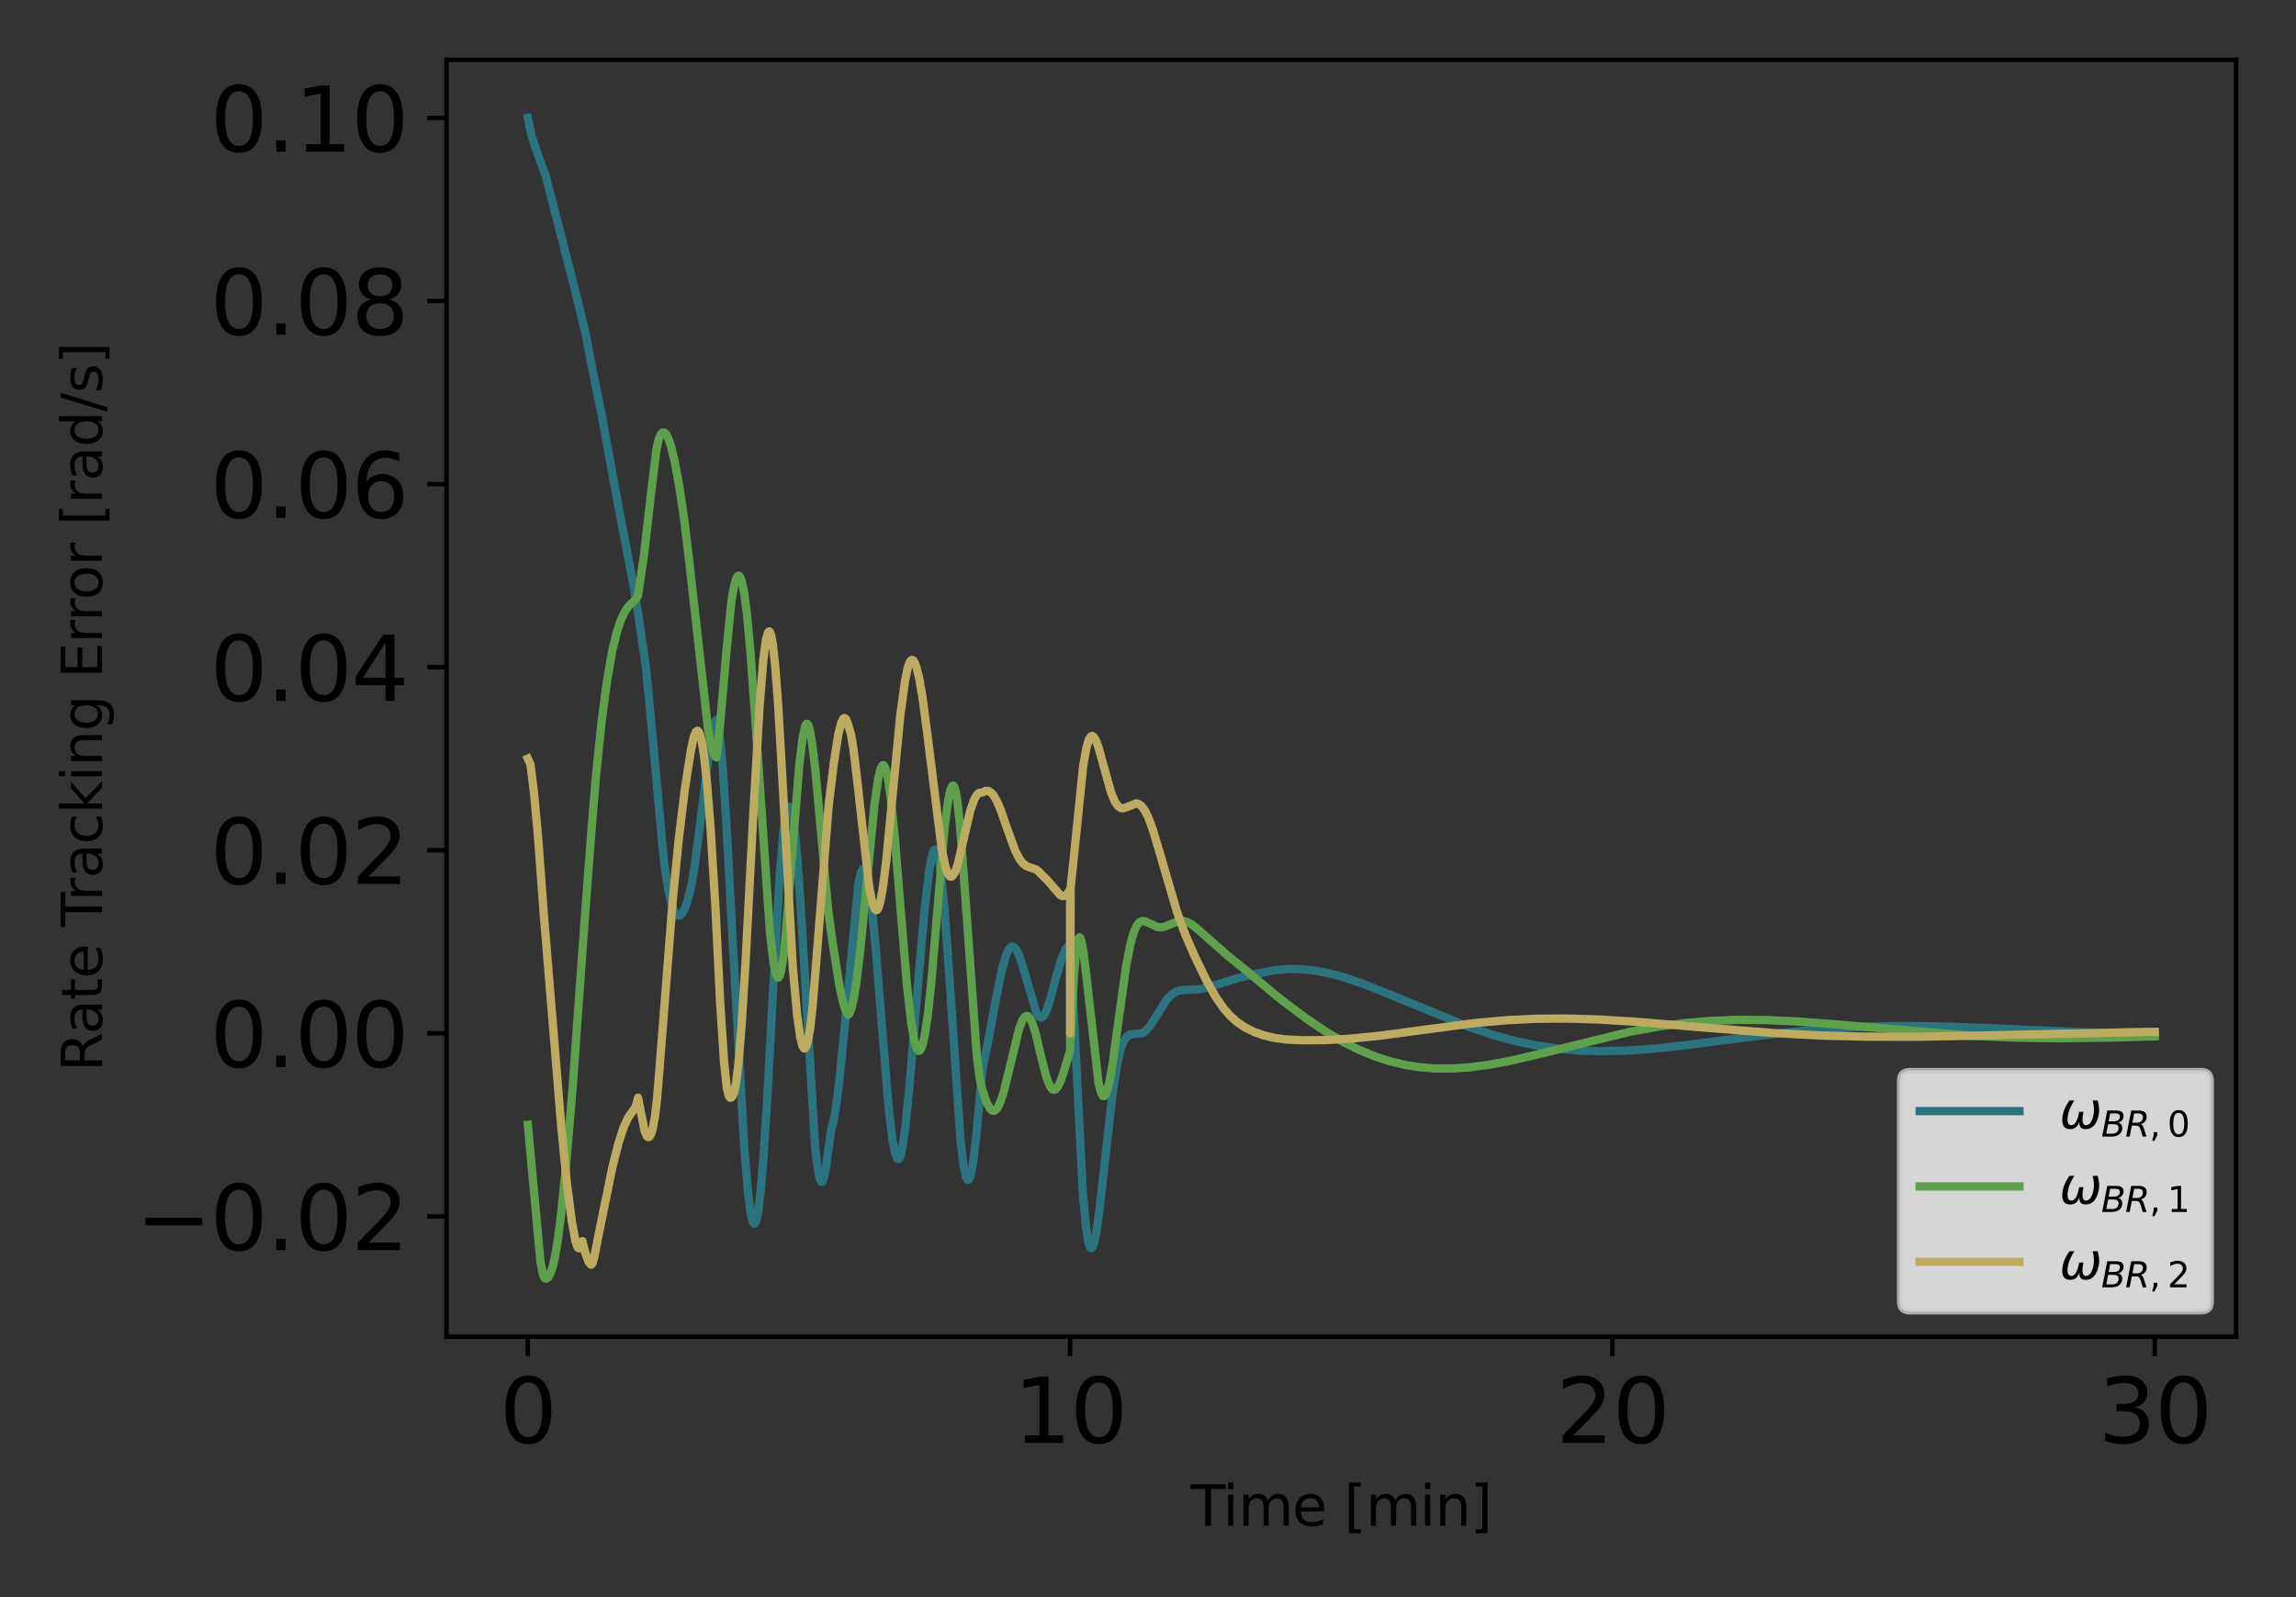 <?xml version="1.0" encoding="utf-8" standalone="no"?>
<!DOCTYPE svg PUBLIC "-//W3C//DTD SVG 1.1//EN"
  "http://www.w3.org/Graphics/SVG/1.1/DTD/svg11.dtd">
<svg xmlns:xlink="http://www.w3.org/1999/xlink" width="414pt" height="288pt" viewBox="0 0 414 288" xmlns="http://www.w3.org/2000/svg" version="1.1">
 <rect x="0" y="0" width="414" height="288" fill="#333333" stroke="none"/>
 <defs>
  <style type="text/css">*{stroke-linejoin: round; stroke-linecap: butt}</style>
 </defs>
 <g id="figure_1">
  <g id="patch_1">
   <path d="M 0 288 
L 414 288 
L 414 0 
L 0 0 
L 0 288 
z
" style="fill: none"/>
  </g>
  <g id="axes_1">
   <g id="patch_2">
    <path d="M 80.511 241.037 
L 403.2 241.037 
L 403.2 10.8 
L 80.511 10.8 
L 80.511 241.037 
z
" style="fill: none"/>
   </g>
   <g id="matplotlib.axis_1">
    <g id="xtick_1">
     <g id="line2d_1">
      <defs>
       <path id="m749aa9dcbf" d="M 0 0 
L 0 3.5 
" style="stroke: #000000; stroke-width: 0.8"/>
      </defs>
      <g>
       <use xlink:href="#m749aa9dcbf" x="95.162" y="241.037" style="stroke: #000000; stroke-width: 0.8"/>
      </g>
     </g>
     <g id="text_1">
      <!-- 0 -->
      <g transform="translate(90.072 260.194) scale(0.16 -0.16)">
       <defs>
        <path id="DejaVuSans-30" d="M 2034 4250 
Q 1547 4250 1301 3770 
Q 1056 3291 1056 2328 
Q 1056 1369 1301 889 
Q 1547 409 2034 409 
Q 2525 409 2770 889 
Q 3016 1369 3016 2328 
Q 3016 3291 2770 3770 
Q 2525 4250 2034 4250 
z
M 2034 4750 
Q 2819 4750 3233 4129 
Q 3647 3509 3647 2328 
Q 3647 1150 3233 529 
Q 2819 -91 2034 -91 
Q 1250 -91 836 529 
Q 422 1150 422 2328 
Q 422 3509 836 4129 
Q 1250 4750 2034 4750 
z
" transform="scale(0.016)"/>
       </defs>
       <use xlink:href="#DejaVuSans-30"/>
      </g>
     </g>
    </g>
    <g id="xtick_2">
     <g id="line2d_2">
      <g>
       <use xlink:href="#m749aa9dcbf" x="192.952" y="241.037" style="stroke: #000000; stroke-width: 0.8"/>
      </g>
     </g>
     <g id="text_2">
      <!-- 10 -->
      <g transform="translate(182.772 260.194) scale(0.16 -0.16)">
       <defs>
        <path id="DejaVuSans-31" d="M 794 531 
L 1825 531 
L 1825 4091 
L 703 3866 
L 703 4441 
L 1819 4666 
L 2450 4666 
L 2450 531 
L 3481 531 
L 3481 0 
L 794 0 
L 794 531 
z
" transform="scale(0.016)"/>
       </defs>
       <use xlink:href="#DejaVuSans-31"/>
       <use xlink:href="#DejaVuSans-30" x="63.623"/>
      </g>
     </g>
    </g>
    <g id="xtick_3">
     <g id="line2d_3">
      <g>
       <use xlink:href="#m749aa9dcbf" x="290.742" y="241.037" style="stroke: #000000; stroke-width: 0.8"/>
      </g>
     </g>
     <g id="text_3">
      <!-- 20 -->
      <g transform="translate(280.562 260.194) scale(0.16 -0.16)">
       <defs>
        <path id="DejaVuSans-32" d="M 1228 531 
L 3431 531 
L 3431 0 
L 469 0 
L 469 531 
Q 828 903 1448 1529 
Q 2069 2156 2228 2338 
Q 2531 2678 2651 2914 
Q 2772 3150 2772 3378 
Q 2772 3750 2511 3984 
Q 2250 4219 1831 4219 
Q 1534 4219 1204 4116 
Q 875 4013 500 3803 
L 500 4441 
Q 881 4594 1212 4672 
Q 1544 4750 1819 4750 
Q 2544 4750 2975 4387 
Q 3406 4025 3406 3419 
Q 3406 3131 3298 2873 
Q 3191 2616 2906 2266 
Q 2828 2175 2409 1742 
Q 1991 1309 1228 531 
z
" transform="scale(0.016)"/>
       </defs>
       <use xlink:href="#DejaVuSans-32"/>
       <use xlink:href="#DejaVuSans-30" x="63.623"/>
      </g>
     </g>
    </g>
    <g id="xtick_4">
     <g id="line2d_4">
      <g>
       <use xlink:href="#m749aa9dcbf" x="388.532" y="241.037" style="stroke: #000000; stroke-width: 0.8"/>
      </g>
     </g>
     <g id="text_4">
      <!-- 30 -->
      <g transform="translate(378.352 260.194) scale(0.16 -0.16)">
       <defs>
        <path id="DejaVuSans-33" d="M 2597 2516 
Q 3050 2419 3304 2112 
Q 3559 1806 3559 1356 
Q 3559 666 3084 287 
Q 2609 -91 1734 -91 
Q 1441 -91 1130 -33 
Q 819 25 488 141 
L 488 750 
Q 750 597 1062 519 
Q 1375 441 1716 441 
Q 2309 441 2620 675 
Q 2931 909 2931 1356 
Q 2931 1769 2642 2001 
Q 2353 2234 1838 2234 
L 1294 2234 
L 1294 2753 
L 1863 2753 
Q 2328 2753 2575 2939 
Q 2822 3125 2822 3475 
Q 2822 3834 2567 4026 
Q 2313 4219 1838 4219 
Q 1578 4219 1281 4162 
Q 984 4106 628 3988 
L 628 4550 
Q 988 4650 1302 4700 
Q 1616 4750 1894 4750 
Q 2613 4750 3031 4423 
Q 3450 4097 3450 3541 
Q 3450 3153 3228 2886 
Q 3006 2619 2597 2516 
z
" transform="scale(0.016)"/>
       </defs>
       <use xlink:href="#DejaVuSans-33"/>
       <use xlink:href="#DejaVuSans-30" x="63.623"/>
      </g>
     </g>
    </g>
    <g id="text_5">
     <!-- Time [min] -->
     <g transform="translate(214.703 275.12) scale(0.1 -0.1)">
      <defs>
       <path id="DejaVuSans-54" d="M -19 4666 
L 3928 4666 
L 3928 4134 
L 2272 4134 
L 2272 0 
L 1638 0 
L 1638 4134 
L -19 4134 
L -19 4666 
z
" transform="scale(0.016)"/>
       <path id="DejaVuSans-69" d="M 603 3500 
L 1178 3500 
L 1178 0 
L 603 0 
L 603 3500 
z
M 603 4863 
L 1178 4863 
L 1178 4134 
L 603 4134 
L 603 4863 
z
" transform="scale(0.016)"/>
       <path id="DejaVuSans-6d" d="M 3328 2828 
Q 3544 3216 3844 3400 
Q 4144 3584 4550 3584 
Q 5097 3584 5394 3201 
Q 5691 2819 5691 2113 
L 5691 0 
L 5113 0 
L 5113 2094 
Q 5113 2597 4934 2840 
Q 4756 3084 4391 3084 
Q 3944 3084 3684 2787 
Q 3425 2491 3425 1978 
L 3425 0 
L 2847 0 
L 2847 2094 
Q 2847 2600 2669 2842 
Q 2491 3084 2119 3084 
Q 1678 3084 1418 2786 
Q 1159 2488 1159 1978 
L 1159 0 
L 581 0 
L 581 3500 
L 1159 3500 
L 1159 2956 
Q 1356 3278 1631 3431 
Q 1906 3584 2284 3584 
Q 2666 3584 2933 3390 
Q 3200 3197 3328 2828 
z
" transform="scale(0.016)"/>
       <path id="DejaVuSans-65" d="M 3597 1894 
L 3597 1613 
L 953 1613 
Q 991 1019 1311 708 
Q 1631 397 2203 397 
Q 2534 397 2845 478 
Q 3156 559 3463 722 
L 3463 178 
Q 3153 47 2828 -22 
Q 2503 -91 2169 -91 
Q 1331 -91 842 396 
Q 353 884 353 1716 
Q 353 2575 817 3079 
Q 1281 3584 2069 3584 
Q 2775 3584 3186 3129 
Q 3597 2675 3597 1894 
z
M 3022 2063 
Q 3016 2534 2758 2815 
Q 2500 3097 2075 3097 
Q 1594 3097 1305 2825 
Q 1016 2553 972 2059 
L 3022 2063 
z
" transform="scale(0.016)"/>
       <path id="DejaVuSans-20" transform="scale(0.016)"/>
       <path id="DejaVuSans-5b" d="M 550 4863 
L 1875 4863 
L 1875 4416 
L 1125 4416 
L 1125 -397 
L 1875 -397 
L 1875 -844 
L 550 -844 
L 550 4863 
z
" transform="scale(0.016)"/>
       <path id="DejaVuSans-6e" d="M 3513 2113 
L 3513 0 
L 2938 0 
L 2938 2094 
Q 2938 2591 2744 2837 
Q 2550 3084 2163 3084 
Q 1697 3084 1428 2787 
Q 1159 2491 1159 1978 
L 1159 0 
L 581 0 
L 581 3500 
L 1159 3500 
L 1159 2956 
Q 1366 3272 1645 3428 
Q 1925 3584 2291 3584 
Q 2894 3584 3203 3211 
Q 3513 2838 3513 2113 
z
" transform="scale(0.016)"/>
       <path id="DejaVuSans-5d" d="M 1947 4863 
L 1947 -844 
L 622 -844 
L 622 -397 
L 1369 -397 
L 1369 4416 
L 622 4416 
L 622 4863 
L 1947 4863 
z
" transform="scale(0.016)"/>
      </defs>
      <use xlink:href="#DejaVuSans-54"/>
      <use xlink:href="#DejaVuSans-69" x="57.959"/>
      <use xlink:href="#DejaVuSans-6d" x="85.742"/>
      <use xlink:href="#DejaVuSans-65" x="183.154"/>
      <use xlink:href="#DejaVuSans-20" x="244.678"/>
      <use xlink:href="#DejaVuSans-5b" x="276.465"/>
      <use xlink:href="#DejaVuSans-6d" x="315.479"/>
      <use xlink:href="#DejaVuSans-69" x="412.891"/>
      <use xlink:href="#DejaVuSans-6e" x="440.674"/>
      <use xlink:href="#DejaVuSans-5d" x="504.053"/>
     </g>
    </g>
   </g>
   <g id="matplotlib.axis_2">
    <g id="ytick_1">
     <g id="line2d_5">
      <defs>
       <path id="mdc56096896" d="M 0 0 
L -3.5 0 
" style="stroke: #000000; stroke-width: 0.8"/>
      </defs>
      <g>
       <use xlink:href="#mdc56096896" x="80.511" y="219.342" style="stroke: #000000; stroke-width: 0.8"/>
      </g>
     </g>
     <g id="text_6">
      <!-- −0.02 -->
      <g transform="translate(24.478 225.421) scale(0.16 -0.16)">
       <defs>
        <path id="DejaVuSans-2212" d="M 678 2272 
L 4684 2272 
L 4684 1741 
L 678 1741 
L 678 2272 
z
" transform="scale(0.016)"/>
        <path id="DejaVuSans-2e" d="M 684 794 
L 1344 794 
L 1344 0 
L 684 0 
L 684 794 
z
" transform="scale(0.016)"/>
       </defs>
       <use xlink:href="#DejaVuSans-2212"/>
       <use xlink:href="#DejaVuSans-30" x="83.789"/>
       <use xlink:href="#DejaVuSans-2e" x="147.412"/>
       <use xlink:href="#DejaVuSans-30" x="179.199"/>
       <use xlink:href="#DejaVuSans-32" x="242.822"/>
      </g>
     </g>
    </g>
    <g id="ytick_2">
     <g id="line2d_6">
      <g>
       <use xlink:href="#mdc56096896" x="80.511" y="186.329" style="stroke: #000000; stroke-width: 0.8"/>
      </g>
     </g>
     <g id="text_7">
      <!-- 0.00 -->
      <g transform="translate(37.886 192.408) scale(0.16 -0.16)">
       <use xlink:href="#DejaVuSans-30"/>
       <use xlink:href="#DejaVuSans-2e" x="63.623"/>
       <use xlink:href="#DejaVuSans-30" x="95.41"/>
       <use xlink:href="#DejaVuSans-30" x="159.033"/>
      </g>
     </g>
    </g>
    <g id="ytick_3">
     <g id="line2d_7">
      <g>
       <use xlink:href="#mdc56096896" x="80.511" y="153.317" style="stroke: #000000; stroke-width: 0.8"/>
      </g>
     </g>
     <g id="text_8">
      <!-- 0.02 -->
      <g transform="translate(37.886 159.395) scale(0.16 -0.16)">
       <use xlink:href="#DejaVuSans-30"/>
       <use xlink:href="#DejaVuSans-2e" x="63.623"/>
       <use xlink:href="#DejaVuSans-30" x="95.41"/>
       <use xlink:href="#DejaVuSans-32" x="159.033"/>
      </g>
     </g>
    </g>
    <g id="ytick_4">
     <g id="line2d_8">
      <g>
       <use xlink:href="#mdc56096896" x="80.511" y="120.304" style="stroke: #000000; stroke-width: 0.8"/>
      </g>
     </g>
     <g id="text_9">
      <!-- 0.04 -->
      <g transform="translate(37.886 126.383) scale(0.16 -0.16)">
       <defs>
        <path id="DejaVuSans-34" d="M 2419 4116 
L 825 1625 
L 2419 1625 
L 2419 4116 
z
M 2253 4666 
L 3047 4666 
L 3047 1625 
L 3713 1625 
L 3713 1100 
L 3047 1100 
L 3047 0 
L 2419 0 
L 2419 1100 
L 313 1100 
L 313 1709 
L 2253 4666 
z
" transform="scale(0.016)"/>
       </defs>
       <use xlink:href="#DejaVuSans-30"/>
       <use xlink:href="#DejaVuSans-2e" x="63.623"/>
       <use xlink:href="#DejaVuSans-30" x="95.41"/>
       <use xlink:href="#DejaVuSans-34" x="159.033"/>
      </g>
     </g>
    </g>
    <g id="ytick_5">
     <g id="line2d_9">
      <g>
       <use xlink:href="#mdc56096896" x="80.511" y="87.291" style="stroke: #000000; stroke-width: 0.8"/>
      </g>
     </g>
     <g id="text_10">
      <!-- 0.06 -->
      <g transform="translate(37.886 93.37) scale(0.16 -0.16)">
       <defs>
        <path id="DejaVuSans-36" d="M 2113 2584 
Q 1688 2584 1439 2293 
Q 1191 2003 1191 1497 
Q 1191 994 1439 701 
Q 1688 409 2113 409 
Q 2538 409 2786 701 
Q 3034 994 3034 1497 
Q 3034 2003 2786 2293 
Q 2538 2584 2113 2584 
z
M 3366 4563 
L 3366 3988 
Q 3128 4100 2886 4159 
Q 2644 4219 2406 4219 
Q 1781 4219 1451 3797 
Q 1122 3375 1075 2522 
Q 1259 2794 1537 2939 
Q 1816 3084 2150 3084 
Q 2853 3084 3261 2657 
Q 3669 2231 3669 1497 
Q 3669 778 3244 343 
Q 2819 -91 2113 -91 
Q 1303 -91 875 529 
Q 447 1150 447 2328 
Q 447 3434 972 4092 
Q 1497 4750 2381 4750 
Q 2619 4750 2861 4703 
Q 3103 4656 3366 4563 
z
" transform="scale(0.016)"/>
       </defs>
       <use xlink:href="#DejaVuSans-30"/>
       <use xlink:href="#DejaVuSans-2e" x="63.623"/>
       <use xlink:href="#DejaVuSans-30" x="95.41"/>
       <use xlink:href="#DejaVuSans-36" x="159.033"/>
      </g>
     </g>
    </g>
    <g id="ytick_6">
     <g id="line2d_10">
      <g>
       <use xlink:href="#mdc56096896" x="80.511" y="54.278" style="stroke: #000000; stroke-width: 0.8"/>
      </g>
     </g>
     <g id="text_11">
      <!-- 0.08 -->
      <g transform="translate(37.886 60.357) scale(0.16 -0.16)">
       <defs>
        <path id="DejaVuSans-38" d="M 2034 2216 
Q 1584 2216 1326 1975 
Q 1069 1734 1069 1313 
Q 1069 891 1326 650 
Q 1584 409 2034 409 
Q 2484 409 2743 651 
Q 3003 894 3003 1313 
Q 3003 1734 2745 1975 
Q 2488 2216 2034 2216 
z
M 1403 2484 
Q 997 2584 770 2862 
Q 544 3141 544 3541 
Q 544 4100 942 4425 
Q 1341 4750 2034 4750 
Q 2731 4750 3128 4425 
Q 3525 4100 3525 3541 
Q 3525 3141 3298 2862 
Q 3072 2584 2669 2484 
Q 3125 2378 3379 2068 
Q 3634 1759 3634 1313 
Q 3634 634 3220 271 
Q 2806 -91 2034 -91 
Q 1263 -91 848 271 
Q 434 634 434 1313 
Q 434 1759 690 2068 
Q 947 2378 1403 2484 
z
M 1172 3481 
Q 1172 3119 1398 2916 
Q 1625 2713 2034 2713 
Q 2441 2713 2670 2916 
Q 2900 3119 2900 3481 
Q 2900 3844 2670 4047 
Q 2441 4250 2034 4250 
Q 1625 4250 1398 4047 
Q 1172 3844 1172 3481 
z
" transform="scale(0.016)"/>
       </defs>
       <use xlink:href="#DejaVuSans-30"/>
       <use xlink:href="#DejaVuSans-2e" x="63.623"/>
       <use xlink:href="#DejaVuSans-30" x="95.41"/>
       <use xlink:href="#DejaVuSans-38" x="159.033"/>
      </g>
     </g>
    </g>
    <g id="ytick_7">
     <g id="line2d_11">
      <g>
       <use xlink:href="#mdc56096896" x="80.511" y="21.265" style="stroke: #000000; stroke-width: 0.8"/>
      </g>
     </g>
     <g id="text_12">
      <!-- 0.10 -->
      <g transform="translate(37.886 27.344) scale(0.16 -0.16)">
       <use xlink:href="#DejaVuSans-30"/>
       <use xlink:href="#DejaVuSans-2e" x="63.623"/>
       <use xlink:href="#DejaVuSans-31" x="95.41"/>
       <use xlink:href="#DejaVuSans-30" x="159.033"/>
      </g>
     </g>
    </g>
    <g id="text_13">
     <!-- Rate Tracking Error [rad/s]  -->
     <g transform="translate(18.398 193.219) rotate(-90) scale(0.1 -0.1)">
      <defs>
       <path id="DejaVuSans-52" d="M 2841 2188 
Q 3044 2119 3236 1894 
Q 3428 1669 3622 1275 
L 4263 0 
L 3584 0 
L 2988 1197 
Q 2756 1666 2539 1819 
Q 2322 1972 1947 1972 
L 1259 1972 
L 1259 0 
L 628 0 
L 628 4666 
L 2053 4666 
Q 2853 4666 3247 4331 
Q 3641 3997 3641 3322 
Q 3641 2881 3436 2590 
Q 3231 2300 2841 2188 
z
M 1259 4147 
L 1259 2491 
L 2053 2491 
Q 2509 2491 2742 2702 
Q 2975 2913 2975 3322 
Q 2975 3731 2742 3939 
Q 2509 4147 2053 4147 
L 1259 4147 
z
" transform="scale(0.016)"/>
       <path id="DejaVuSans-61" d="M 2194 1759 
Q 1497 1759 1228 1600 
Q 959 1441 959 1056 
Q 959 750 1161 570 
Q 1363 391 1709 391 
Q 2188 391 2477 730 
Q 2766 1069 2766 1631 
L 2766 1759 
L 2194 1759 
z
M 3341 1997 
L 3341 0 
L 2766 0 
L 2766 531 
Q 2569 213 2275 61 
Q 1981 -91 1556 -91 
Q 1019 -91 701 211 
Q 384 513 384 1019 
Q 384 1609 779 1909 
Q 1175 2209 1959 2209 
L 2766 2209 
L 2766 2266 
Q 2766 2663 2505 2880 
Q 2244 3097 1772 3097 
Q 1472 3097 1187 3025 
Q 903 2953 641 2809 
L 641 3341 
Q 956 3463 1253 3523 
Q 1550 3584 1831 3584 
Q 2591 3584 2966 3190 
Q 3341 2797 3341 1997 
z
" transform="scale(0.016)"/>
       <path id="DejaVuSans-74" d="M 1172 4494 
L 1172 3500 
L 2356 3500 
L 2356 3053 
L 1172 3053 
L 1172 1153 
Q 1172 725 1289 603 
Q 1406 481 1766 481 
L 2356 481 
L 2356 0 
L 1766 0 
Q 1100 0 847 248 
Q 594 497 594 1153 
L 594 3053 
L 172 3053 
L 172 3500 
L 594 3500 
L 594 4494 
L 1172 4494 
z
" transform="scale(0.016)"/>
       <path id="DejaVuSans-72" d="M 2631 2963 
Q 2534 3019 2420 3045 
Q 2306 3072 2169 3072 
Q 1681 3072 1420 2755 
Q 1159 2438 1159 1844 
L 1159 0 
L 581 0 
L 581 3500 
L 1159 3500 
L 1159 2956 
Q 1341 3275 1631 3429 
Q 1922 3584 2338 3584 
Q 2397 3584 2469 3576 
Q 2541 3569 2628 3553 
L 2631 2963 
z
" transform="scale(0.016)"/>
       <path id="DejaVuSans-63" d="M 3122 3366 
L 3122 2828 
Q 2878 2963 2633 3030 
Q 2388 3097 2138 3097 
Q 1578 3097 1268 2742 
Q 959 2388 959 1747 
Q 959 1106 1268 751 
Q 1578 397 2138 397 
Q 2388 397 2633 464 
Q 2878 531 3122 666 
L 3122 134 
Q 2881 22 2623 -34 
Q 2366 -91 2075 -91 
Q 1284 -91 818 406 
Q 353 903 353 1747 
Q 353 2603 823 3093 
Q 1294 3584 2113 3584 
Q 2378 3584 2631 3529 
Q 2884 3475 3122 3366 
z
" transform="scale(0.016)"/>
       <path id="DejaVuSans-6b" d="M 581 4863 
L 1159 4863 
L 1159 1991 
L 2875 3500 
L 3609 3500 
L 1753 1863 
L 3688 0 
L 2938 0 
L 1159 1709 
L 1159 0 
L 581 0 
L 581 4863 
z
" transform="scale(0.016)"/>
       <path id="DejaVuSans-67" d="M 2906 1791 
Q 2906 2416 2648 2759 
Q 2391 3103 1925 3103 
Q 1463 3103 1205 2759 
Q 947 2416 947 1791 
Q 947 1169 1205 825 
Q 1463 481 1925 481 
Q 2391 481 2648 825 
Q 2906 1169 2906 1791 
z
M 3481 434 
Q 3481 -459 3084 -895 
Q 2688 -1331 1869 -1331 
Q 1566 -1331 1297 -1286 
Q 1028 -1241 775 -1147 
L 775 -588 
Q 1028 -725 1275 -790 
Q 1522 -856 1778 -856 
Q 2344 -856 2625 -561 
Q 2906 -266 2906 331 
L 2906 616 
Q 2728 306 2450 153 
Q 2172 0 1784 0 
Q 1141 0 747 490 
Q 353 981 353 1791 
Q 353 2603 747 3093 
Q 1141 3584 1784 3584 
Q 2172 3584 2450 3431 
Q 2728 3278 2906 2969 
L 2906 3500 
L 3481 3500 
L 3481 434 
z
" transform="scale(0.016)"/>
       <path id="DejaVuSans-45" d="M 628 4666 
L 3578 4666 
L 3578 4134 
L 1259 4134 
L 1259 2753 
L 3481 2753 
L 3481 2222 
L 1259 2222 
L 1259 531 
L 3634 531 
L 3634 0 
L 628 0 
L 628 4666 
z
" transform="scale(0.016)"/>
       <path id="DejaVuSans-6f" d="M 1959 3097 
Q 1497 3097 1228 2736 
Q 959 2375 959 1747 
Q 959 1119 1226 758 
Q 1494 397 1959 397 
Q 2419 397 2687 759 
Q 2956 1122 2956 1747 
Q 2956 2369 2687 2733 
Q 2419 3097 1959 3097 
z
M 1959 3584 
Q 2709 3584 3137 3096 
Q 3566 2609 3566 1747 
Q 3566 888 3137 398 
Q 2709 -91 1959 -91 
Q 1206 -91 779 398 
Q 353 888 353 1747 
Q 353 2609 779 3096 
Q 1206 3584 1959 3584 
z
" transform="scale(0.016)"/>
       <path id="DejaVuSans-64" d="M 2906 2969 
L 2906 4863 
L 3481 4863 
L 3481 0 
L 2906 0 
L 2906 525 
Q 2725 213 2448 61 
Q 2172 -91 1784 -91 
Q 1150 -91 751 415 
Q 353 922 353 1747 
Q 353 2572 751 3078 
Q 1150 3584 1784 3584 
Q 2172 3584 2448 3432 
Q 2725 3281 2906 2969 
z
M 947 1747 
Q 947 1113 1208 752 
Q 1469 391 1925 391 
Q 2381 391 2643 752 
Q 2906 1113 2906 1747 
Q 2906 2381 2643 2742 
Q 2381 3103 1925 3103 
Q 1469 3103 1208 2742 
Q 947 2381 947 1747 
z
" transform="scale(0.016)"/>
       <path id="DejaVuSans-2f" d="M 1625 4666 
L 2156 4666 
L 531 -594 
L 0 -594 
L 1625 4666 
z
" transform="scale(0.016)"/>
       <path id="DejaVuSans-73" d="M 2834 3397 
L 2834 2853 
Q 2591 2978 2328 3040 
Q 2066 3103 1784 3103 
Q 1356 3103 1142 2972 
Q 928 2841 928 2578 
Q 928 2378 1081 2264 
Q 1234 2150 1697 2047 
L 1894 2003 
Q 2506 1872 2764 1633 
Q 3022 1394 3022 966 
Q 3022 478 2636 193 
Q 2250 -91 1575 -91 
Q 1294 -91 989 -36 
Q 684 19 347 128 
L 347 722 
Q 666 556 975 473 
Q 1284 391 1588 391 
Q 1994 391 2212 530 
Q 2431 669 2431 922 
Q 2431 1156 2273 1281 
Q 2116 1406 1581 1522 
L 1381 1569 
Q 847 1681 609 1914 
Q 372 2147 372 2553 
Q 372 3047 722 3315 
Q 1072 3584 1716 3584 
Q 2034 3584 2315 3537 
Q 2597 3491 2834 3397 
z
" transform="scale(0.016)"/>
      </defs>
      <use xlink:href="#DejaVuSans-52"/>
      <use xlink:href="#DejaVuSans-61" x="67.232"/>
      <use xlink:href="#DejaVuSans-74" x="128.512"/>
      <use xlink:href="#DejaVuSans-65" x="167.721"/>
      <use xlink:href="#DejaVuSans-20" x="229.244"/>
      <use xlink:href="#DejaVuSans-54" x="261.031"/>
      <use xlink:href="#DejaVuSans-72" x="307.365"/>
      <use xlink:href="#DejaVuSans-61" x="348.479"/>
      <use xlink:href="#DejaVuSans-63" x="409.758"/>
      <use xlink:href="#DejaVuSans-6b" x="464.738"/>
      <use xlink:href="#DejaVuSans-69" x="522.648"/>
      <use xlink:href="#DejaVuSans-6e" x="550.432"/>
      <use xlink:href="#DejaVuSans-67" x="613.811"/>
      <use xlink:href="#DejaVuSans-20" x="677.287"/>
      <use xlink:href="#DejaVuSans-45" x="709.074"/>
      <use xlink:href="#DejaVuSans-72" x="772.258"/>
      <use xlink:href="#DejaVuSans-72" x="811.621"/>
      <use xlink:href="#DejaVuSans-6f" x="850.484"/>
      <use xlink:href="#DejaVuSans-72" x="911.666"/>
      <use xlink:href="#DejaVuSans-20" x="952.779"/>
      <use xlink:href="#DejaVuSans-5b" x="984.566"/>
      <use xlink:href="#DejaVuSans-72" x="1023.58"/>
      <use xlink:href="#DejaVuSans-61" x="1064.693"/>
      <use xlink:href="#DejaVuSans-64" x="1125.973"/>
      <use xlink:href="#DejaVuSans-2f" x="1189.449"/>
      <use xlink:href="#DejaVuSans-73" x="1223.141"/>
      <use xlink:href="#DejaVuSans-5d" x="1275.24"/>
      <use xlink:href="#DejaVuSans-20" x="1314.254"/>
     </g>
    </g>
   </g>
   <g id="line2d_12">
    <path d="M 95.178 21.265 
L 95.912 24.735 
L 97.069 28.105 
L 98.373 31.638 
L 101.29 42.958 
L 103.686 52.34 
L 105.104 58.126 
L 105.658 60.494 
L 106.522 65.055 
L 107.337 69.139 
L 108.527 75.003 
L 111.248 89.947 
L 114.198 105.399 
L 114.997 110.144 
L 116.48 120.423 
L 117.344 129.37 
L 119.724 155.449 
L 120.457 160.19 
L 121.093 162.982 
L 121.614 164.388 
L 122.038 164.967 
L 122.38 165.111 
L 122.69 165.012 
L 123.049 164.64 
L 123.489 163.821 
L 124.01 162.341 
L 124.613 159.924 
L 125.167 156.773 
L 125.933 150.991 
L 128.264 132.457 
L 128.753 130.471 
L 129.095 129.855 
L 129.193 129.81 
L 129.226 129.89 
L 129.486 130.919 
L 129.845 133.419 
L 130.318 138.494 
L 130.953 148.017 
L 132.11 169.624 
L 134.213 207.088 
L 134.897 215.279 
L 135.403 219.031 
L 135.778 220.413 
L 136.006 220.649 
L 136.169 220.535 
L 136.381 220.04 
L 136.674 218.673 
L 137.065 215.655 
L 137.587 209.727 
L 138.32 198.54 
L 139.445 177.604 
L 140.618 157.532 
L 141.27 149.782 
L 141.726 146.58 
L 142.052 145.592 
L 142.264 145.462 
L 142.444 145.634 
L 142.688 146.266 
L 143.03 147.872 
L 143.421 150.921 
L 143.943 156.954 
L 144.644 167.926 
L 146.991 207.019 
L 147.512 211.257 
L 147.887 212.809 
L 148.132 213.132 
L 148.295 213.048 
L 148.507 212.589 
L 148.8 211.328 
L 149.207 208.469 
L 149.876 203.692 
L 150.218 202.526 
L 150.674 200.08 
L 151.261 195.608 
L 152.092 187.378 
L 154.798 159.269 
L 155.254 157.28 
L 155.58 156.686 
L 155.776 156.669 
L 155.971 156.906 
L 156.248 157.667 
L 156.623 159.456 
L 157.128 163.12 
L 157.813 169.935 
L 158.774 181.945 
L 160.225 199.689 
L 160.91 205.439 
L 161.415 208.028 
L 161.773 208.919 
L 162.002 209.031 
L 162.181 208.863 
L 162.425 208.244 
L 162.768 206.665 
L 163.24 203.276 
L 163.941 196.364 
L 165.196 181.333 
L 166.679 164.356 
L 167.494 157.397 
L 168.048 154.274 
L 168.407 153.317 
L 168.635 153.197 
L 168.814 153.377 
L 169.059 154.014 
L 169.385 155.561 
L 169.825 158.866 
L 170.395 165.023 
L 171.21 176.552 
L 173.199 205.607 
L 173.769 210.379 
L 174.176 212.235 
L 174.47 212.746 
L 174.649 212.721 
L 174.845 212.412 
L 175.122 211.488 
L 175.513 209.286 
L 176.034 204.938 
L 176.8 196.42 
L 177.257 192.119 
L 178.055 188.47 
L 179.555 180.287 
L 180.679 174.772 
L 181.38 172.324 
L 181.918 171.158 
L 182.326 170.731 
L 182.652 170.678 
L 182.961 170.862 
L 183.336 171.373 
L 183.825 172.465 
L 184.51 174.618 
L 186.857 182.536 
L 187.362 183.334 
L 187.688 183.494 
L 187.965 183.395 
L 188.291 183.019 
L 188.715 182.158 
L 189.318 180.363 
L 190.507 175.914 
L 191.485 172.668 
L 192.121 171.242 
L 192.626 170.589 
L 192.952 170.399 
L 192.968 186.329 
L 192.985 170.35 
L 193.05 171.686 
L 195.266 215.419 
L 195.837 221.482 
L 196.277 224.12 
L 196.603 224.978 
L 196.815 225.069 
L 196.994 224.879 
L 197.255 224.202 
L 197.63 222.489 
L 198.168 218.826 
L 199.048 211.012 
L 200.645 196.882 
L 201.411 192.046 
L 202.047 189.309 
L 202.601 187.797 
L 203.106 187.002 
L 203.595 186.628 
L 204.133 186.502 
L 206.023 186.293 
L 206.626 185.859 
L 207.327 185.057 
L 208.289 183.574 
L 210.391 180.25 
L 211.255 179.344 
L 212.037 178.836 
L 212.852 178.575 
L 213.895 178.495 
L 216.422 178.38 
L 217.807 178.025 
L 223.772 176.203 
L 229.819 174.94 
L 232.101 174.736 
L 234.464 174.753 
L 236.941 174.994 
L 239.5 175.468 
L 242.304 176.221 
L 245.645 177.359 
L 250.029 179.103 
L 264.991 185.242 
L 269.277 186.654 
L 273.205 187.717 
L 276.986 188.511 
L 280.735 189.072 
L 284.549 189.417 
L 288.526 189.552 
L 292.812 189.472 
L 297.636 189.154 
L 303.569 188.529 
L 314.44 187.106 
L 323.486 186.032 
L 330.315 185.447 
L 336.785 185.115 
L 343.435 185 
L 350.818 185.101 
L 360.222 185.467 
L 387.277 186.646 
L 388.532 186.676 
L 388.532 186.676 
" clip-path="url(#pe6017c65b6)" style="fill: none; stroke: #2b737e; stroke-width: 1.5; stroke-linecap: square"/>
   </g>
   <g id="line2d_13">
    <path d="M 95.178 202.836 
L 97.444 227.429 
L 97.933 229.938 
L 98.226 230.504 
L 98.487 230.568 
L 98.78 230.412 
L 99.106 229.952 
L 99.497 228.974 
L 99.97 227.133 
L 100.524 224 
L 101.176 218.936 
L 102.073 210.114 
L 103.246 196.208 
L 104.387 180.25 
L 105.528 164.505 
L 106.587 150.53 
L 107.484 139.65 
L 108.543 129.568 
L 109.505 122.43 
L 110.385 117.468 
L 111.2 114.065 
L 111.966 111.759 
L 112.699 110.217 
L 113.416 109.209 
L 114.133 108.571 
L 114.557 108.15 
L 115.046 107.371 
L 116.154 99.845 
L 117.36 89.213 
L 118.355 81.161 
L 118.811 79.068 
L 119.186 78.268 
L 119.528 77.972 
L 119.805 78.003 
L 120.098 78.279 
L 120.473 78.962 
L 120.946 80.322 
L 121.582 82.902 
L 122.413 87.289 
L 123.342 93.476 
L 124.303 101.427 
L 127.694 131.686 
L 128.313 134.725 
L 128.786 136.096 
L 129.144 136.556 
L 129.193 136.58 
L 129.829 130.717 
L 131.018 117.113 
L 131.882 108.439 
L 132.371 105.619 
L 132.811 104.194 
L 133.105 103.817 
L 133.3 103.843 
L 133.512 104.135 
L 133.805 104.998 
L 134.18 106.881 
L 134.669 110.612 
L 135.289 117.211 
L 136.12 128.664 
L 138.842 168.258 
L 139.461 173.488 
L 139.901 175.635 
L 140.211 176.258 
L 140.39 176.262 
L 140.569 175.999 
L 140.83 175.136 
L 141.189 173.027 
L 141.661 168.714 
L 142.395 159.527 
L 144.106 138.155 
L 144.725 132.975 
L 145.149 131.011 
L 145.426 130.523 
L 145.589 130.542 
L 145.768 130.827 
L 146.029 131.726 
L 146.437 134.041 
L 147.007 138.725 
L 147.806 147.45 
L 149.321 164.043 
L 150.104 169.847 
L 151.31 177.527 
L 152.043 180.891 
L 152.581 182.458 
L 152.94 182.994 
L 153.184 182.707 
L 153.494 181.946 
L 153.901 180.277 
L 154.423 177.101 
L 155.107 171.414 
L 156.167 160.444 
L 157.682 145.082 
L 158.351 140.354 
L 158.807 138.514 
L 159.117 137.995 
L 159.312 137.983 
L 159.508 138.215 
L 159.785 138.958 
L 160.16 140.708 
L 160.649 144.174 
L 161.301 150.532 
L 162.246 162.186 
L 163.534 177.667 
L 164.3 184.388 
L 164.87 187.689 
L 165.31 189.108 
L 165.62 189.492 
L 165.832 189.461 
L 166.06 189.162 
L 166.37 188.322 
L 166.777 186.479 
L 167.299 182.974 
L 167.95 176.938 
L 168.961 164.888 
L 170.297 149.447 
L 170.933 144.452 
L 171.389 142.355 
L 171.715 141.712 
L 171.911 141.683 
L 172.09 141.927 
L 172.318 142.685 
L 172.644 144.65 
L 173.101 148.932 
L 173.769 157.61 
L 176.149 190.593 
L 176.703 194.744 
L 177.126 196.48 
L 177.909 198.806 
L 178.479 199.881 
L 178.903 200.273 
L 179.245 200.318 
L 179.571 200.13 
L 179.946 199.639 
L 180.419 198.62 
L 181.022 196.746 
L 181.886 193.254 
L 183.76 185.509 
L 184.379 183.928 
L 184.819 183.324 
L 185.162 183.189 
L 185.455 183.315 
L 185.797 183.742 
L 186.221 184.673 
L 186.775 186.485 
L 187.688 190.398 
L 188.682 194.248 
L 189.285 195.786 
L 189.725 196.388 
L 190.067 196.528 
L 190.377 196.407 
L 190.736 195.989 
L 191.192 195.071 
L 191.844 193.188 
L 192.952 189.403 
L 192.968 186.329 
L 193.066 187.273 
L 193.62 176.243 
L 194.077 171.071 
L 194.419 169.302 
L 194.647 169.005 
L 194.794 169.145 
L 195.006 169.751 
L 195.332 171.477 
L 195.837 175.533 
L 198.086 195.302 
L 198.542 197.061 
L 198.885 197.635 
L 199.113 197.665 
L 199.341 197.421 
L 199.634 196.728 
L 200.042 195.127 
L 200.612 191.875 
L 201.558 184.956 
L 203.057 174.193 
L 203.823 170.248 
L 204.459 168.035 
L 205.013 166.846 
L 205.502 166.285 
L 205.958 166.087 
L 206.447 166.127 
L 207.132 166.435 
L 208.647 167.157 
L 209.381 167.222 
L 210.147 167.059 
L 211.386 166.52 
L 212.543 166.111 
L 213.325 166.067 
L 214.075 166.251 
L 214.89 166.692 
L 215.933 167.531 
L 221.393 172.342 
L 224.636 174.962 
L 230.715 180.032 
L 235.637 183.729 
L 239.028 186.014 
L 242.141 187.847 
L 245.074 189.321 
L 247.845 190.469 
L 250.567 191.359 
L 253.289 192.015 
L 256.043 192.45 
L 258.879 192.672 
L 261.845 192.68 
L 265.023 192.464 
L 268.544 191.996 
L 272.618 191.222 
L 277.883 189.981 
L 293.92 186.05 
L 298.957 185.134 
L 303.683 184.499 
L 308.344 184.098 
L 313.136 183.909 
L 318.27 183.934 
L 324.056 184.19 
L 331.358 184.75 
L 355.87 186.804 
L 363.645 187.121 
L 371.598 187.219 
L 380.725 187.1 
L 388.532 186.873 
L 388.532 186.873 
" clip-path="url(#pe6017c65b6)" style="fill: none; stroke: #5ea04b; stroke-width: 1.5; stroke-linecap: square"/>
   </g>
   <g id="line2d_14">
    <path d="M 95.178 136.81 
L 95.651 137.832 
L 96.27 142.845 
L 97.004 150.729 
L 98.079 165.175 
L 101.241 203.554 
L 102.252 213.685 
L 103.116 220.259 
L 103.8 223.978 
L 104.159 224.935 
L 104.403 225.112 
L 104.599 224.979 
L 104.843 224.478 
L 105.039 223.81 
L 105.088 224.083 
L 105.56 225.997 
L 106.115 227.501 
L 106.506 228.036 
L 106.669 228.016 
L 106.864 227.682 
L 107.158 226.636 
L 108.25 221.102 
L 110.417 210.493 
L 111.558 206.002 
L 112.471 203.243 
L 113.253 201.536 
L 113.921 200.564 
L 114.557 199.698 
L 114.899 198.604 
L 115.046 197.944 
L 115.095 198.213 
L 116.236 203.957 
L 116.643 204.871 
L 116.92 205.06 
L 117.132 204.956 
L 117.393 204.524 
L 117.703 203.503 
L 118.11 201.285 
L 118.485 198.038 
L 119.088 190.551 
L 121.288 162.499 
L 122.397 151.203 
L 123.472 142.451 
L 124.548 135.449 
L 125.102 132.866 
L 125.493 131.936 
L 125.754 131.775 
L 125.95 131.912 
L 126.194 132.404 
L 126.52 133.637 
L 126.944 136.247 
L 127.465 141.018 
L 128.117 149.252 
L 128.997 163.551 
L 129.861 180.861 
L 130.546 191.402 
L 131.035 195.992 
L 131.393 197.61 
L 131.654 197.936 
L 131.866 197.913 
L 132.11 197.619 
L 132.404 196.879 
L 132.713 195.325 
L 133.137 191.882 
L 133.691 185.292 
L 134.425 173.633 
L 135.826 146.877 
L 136.951 127.46 
L 137.636 118.974 
L 138.108 115.433 
L 138.483 114.079 
L 138.695 113.855 
L 138.842 113.982 
L 139.053 114.568 
L 139.347 116.152 
L 139.754 119.768 
L 140.292 126.795 
L 141.042 139.846 
L 142.949 174.407 
L 143.731 183.006 
L 144.302 187.084 
L 144.709 188.658 
L 144.986 189.058 
L 145.165 189.026 
L 145.377 188.697 
L 145.671 187.731 
L 146.062 185.562 
L 146.502 181.703 
L 147.186 173.372 
L 149.436 145.063 
L 150.348 137.65 
L 151.147 132.51 
L 151.685 130.331 
L 152.06 129.595 
L 152.304 129.494 
L 152.516 129.658 
L 152.777 130.185 
L 153.445 132.412 
L 153.901 135.189 
L 154.57 140.793 
L 156.737 160.028 
L 157.291 162.745 
L 157.715 163.872 
L 158.008 164.144 
L 158.204 164.038 
L 158.449 163.577 
L 158.774 162.414 
L 159.215 159.923 
L 159.818 155.063 
L 160.73 145.626 
L 162.344 128.931 
L 163.159 122.954 
L 163.713 120.275 
L 164.12 119.254 
L 164.414 119.003 
L 164.642 119.074 
L 164.903 119.428 
L 165.261 120.359 
L 165.734 122.297 
L 166.353 125.883 
L 167.184 132.141 
L 169.808 153.11 
L 170.46 156.228 
L 170.949 157.605 
L 171.308 158.054 
L 171.569 158.082 
L 171.829 157.867 
L 172.27 157.128 
L 172.693 155.824 
L 173.427 152.709 
L 174.959 146.159 
L 175.643 144.203 
L 176.165 143.301 
L 176.589 142.956 
L 176.947 142.924 
L 177.208 142.885 
L 177.762 142.62 
L 178.218 142.636 
L 178.658 142.876 
L 179.147 143.409 
L 179.734 144.407 
L 180.484 146.169 
L 181.739 149.808 
L 183.059 153.399 
L 183.841 154.923 
L 184.493 155.749 
L 185.113 156.197 
L 185.879 156.46 
L 186.857 156.816 
L 187.427 157.3 
L 189.106 159.013 
L 191.208 161.438 
L 191.681 161.594 
L 192.072 161.502 
L 192.479 161.16 
L 192.952 160.433 
L 192.968 186.329 
L 193.05 159.961 
L 193.588 154.986 
L 195.299 138.228 
L 195.886 134.853 
L 196.342 133.341 
L 196.701 132.796 
L 196.978 132.726 
L 197.239 132.91 
L 197.581 133.47 
L 198.07 134.765 
L 198.868 137.635 
L 200.335 142.897 
L 201.02 144.538 
L 201.574 145.344 
L 202.063 145.688 
L 202.536 145.748 
L 203.09 145.58 
L 204.883 144.868 
L 205.371 145.003 
L 205.86 145.381 
L 206.398 146.103 
L 207.034 147.364 
L 207.816 149.451 
L 208.924 153.119 
L 212.266 164.564 
L 213.7 168.449 
L 215.411 172.422 
L 217.514 176.75 
L 219.176 179.71 
L 220.545 181.712 
L 221.8 183.166 
L 223.071 184.303 
L 224.457 185.24 
L 226.038 186.037 
L 227.831 186.69 
L 229.754 187.155 
L 231.921 187.444 
L 234.79 187.586 
L 238.897 187.557 
L 243.477 187.3 
L 248.741 186.777 
L 255.701 185.84 
L 265.904 184.485 
L 271.608 183.97 
L 276.97 183.708 
L 282.463 183.665 
L 288.444 183.846 
L 295.567 184.293 
L 307.155 185.281 
L 319.607 186.269 
L 328.228 186.725 
L 336.606 186.943 
L 345.733 186.952 
L 357.614 186.725 
L 386.658 186.09 
L 388.532 186.074 
L 388.532 186.074 
" clip-path="url(#pe6017c65b6)" style="fill: none; stroke: #bdab62; stroke-width: 1.5; stroke-linecap: square"/>
   </g>
   <g id="patch_3">
    <path d="M 80.511 241.037 
L 80.511 10.8 
" style="fill: none; stroke: #000000; stroke-width: 0.8; stroke-linejoin: miter; stroke-linecap: square"/>
   </g>
   <g id="patch_4">
    <path d="M 403.2 241.037 
L 403.2 10.8 
" style="fill: none; stroke: #000000; stroke-width: 0.8; stroke-linejoin: miter; stroke-linecap: square"/>
   </g>
   <g id="patch_5">
    <path d="M 80.511 241.037 
L 403.2 241.037 
" style="fill: none; stroke: #000000; stroke-width: 0.8; stroke-linejoin: miter; stroke-linecap: square"/>
   </g>
   <g id="patch_6">
    <path d="M 80.511 10.8 
L 403.2 10.8 
" style="fill: none; stroke: #000000; stroke-width: 0.8; stroke-linejoin: miter; stroke-linecap: square"/>
   </g>
   <g id="legend_1">
    <g id="patch_7">
     <path d="M 344.34 236.537 
L 396.9 236.537 
Q 398.7 236.537 398.7 234.737 
L 398.7 194.871 
Q 398.7 193.071 396.9 193.071 
L 344.34 193.071 
Q 342.54 193.071 342.54 194.871 
L 342.54 234.737 
Q 342.54 236.537 344.34 236.537 
z
" style="fill: #ffffff; opacity: 0.8; stroke: #cccccc; stroke-linejoin: miter"/>
    </g>
    <g id="line2d_15">
     <path d="M 346.14 200.36 
L 355.14 200.36 
L 364.14 200.36 
" style="fill: none; stroke: #2b737e; stroke-width: 1.5; stroke-linecap: square"/>
    </g>
    <g id="text_14">
     <!-- $\omega_{BR,0}$ -->
     <g transform="translate(371.34 203.51) scale(0.09 -0.09)">
      <defs>
       <path id="DejaVuSans-Oblique-3c9" d="M 1369 -91 
Q 72 -91 434 1766 
Q 575 2500 1256 3500 
L 1875 3500 
Q 1231 2500 1088 1750 
Q 819 397 1519 397 
Q 2166 397 2478 2078 
L 3009 2078 
Q 2669 388 3316 397 
Q 4013 403 4275 1750 
Q 4419 2500 4169 3500 
L 4788 3500 
Q 5075 2500 4934 1766 
Q 4578 -94 3278 -91 
Q 2428 -88 2503 844 
Q 2194 -91 1369 -91 
z
" transform="scale(0.016)"/>
       <path id="DejaVuSans-Oblique-42" d="M 1081 4666 
L 2694 4666 
Q 3350 4666 3675 4422 
Q 4000 4178 4000 3688 
Q 4000 3238 3720 2911 
Q 3441 2584 2988 2516 
Q 3375 2428 3569 2181 
Q 3763 1934 3763 1522 
Q 3763 819 3242 409 
Q 2722 0 1819 0 
L 172 0 
L 1081 4666 
z
M 1234 2228 
L 903 519 
L 1919 519 
Q 2491 519 2800 781 
Q 3109 1044 3109 1522 
Q 3109 1891 2904 2059 
Q 2700 2228 2247 2228 
L 1234 2228 
z
M 1606 4147 
L 1331 2741 
L 2272 2741 
Q 2775 2741 3058 2959 
Q 3341 3178 3341 3566 
Q 3341 3869 3150 4008 
Q 2959 4147 2541 4147 
L 1606 4147 
z
" transform="scale(0.016)"/>
       <path id="DejaVuSans-Oblique-52" d="M 1613 4147 
L 1294 2491 
L 2106 2491 
Q 2584 2491 2879 2755 
Q 3175 3019 3175 3444 
Q 3175 3784 2976 3965 
Q 2778 4147 2406 4147 
L 1613 4147 
z
M 2772 2241 
Q 2972 2194 3105 2009 
Q 3238 1825 3413 1275 
L 3809 0 
L 3144 0 
L 2778 1197 
Q 2638 1659 2453 1815 
Q 2269 1972 1888 1972 
L 1191 1972 
L 806 0 
L 172 0 
L 1081 4666 
L 2503 4666 
Q 3150 4666 3495 4373 
Q 3841 4081 3841 3531 
Q 3841 3044 3547 2687 
Q 3253 2331 2772 2241 
z
" transform="scale(0.016)"/>
       <path id="DejaVuSans-2c" d="M 750 794 
L 1409 794 
L 1409 256 
L 897 -744 
L 494 -744 
L 750 256 
L 750 794 
z
" transform="scale(0.016)"/>
      </defs>
      <use xlink:href="#DejaVuSans-Oblique-3c9" transform="translate(0 0.312)"/>
      <use xlink:href="#DejaVuSans-Oblique-42" transform="translate(83.74 -16.094) scale(0.7)"/>
      <use xlink:href="#DejaVuSans-Oblique-52" transform="translate(131.763 -16.094) scale(0.7)"/>
      <use xlink:href="#DejaVuSans-2c" transform="translate(180.4 -16.094) scale(0.7)"/>
      <use xlink:href="#DejaVuSans-30" transform="translate(216.289 -16.094) scale(0.7)"/>
     </g>
    </g>
    <g id="line2d_16">
     <path d="M 346.14 213.948 
L 355.14 213.948 
L 364.14 213.948 
" style="fill: none; stroke: #5ea04b; stroke-width: 1.5; stroke-linecap: square"/>
    </g>
    <g id="text_15">
     <!-- $\omega_{BR,1}$ -->
     <g transform="translate(371.34 217.098) scale(0.09 -0.09)">
      <use xlink:href="#DejaVuSans-Oblique-3c9" transform="translate(0 0.312)"/>
      <use xlink:href="#DejaVuSans-Oblique-42" transform="translate(83.74 -16.094) scale(0.7)"/>
      <use xlink:href="#DejaVuSans-Oblique-52" transform="translate(131.763 -16.094) scale(0.7)"/>
      <use xlink:href="#DejaVuSans-2c" transform="translate(180.4 -16.094) scale(0.7)"/>
      <use xlink:href="#DejaVuSans-31" transform="translate(216.289 -16.094) scale(0.7)"/>
     </g>
    </g>
    <g id="line2d_17">
     <path d="M 346.14 227.537 
L 355.14 227.537 
L 364.14 227.537 
" style="fill: none; stroke: #bdab62; stroke-width: 1.5; stroke-linecap: square"/>
    </g>
    <g id="text_16">
     <!-- $\omega_{BR,2}$ -->
     <g transform="translate(371.34 230.687) scale(0.09 -0.09)">
      <use xlink:href="#DejaVuSans-Oblique-3c9" transform="translate(0 0.312)"/>
      <use xlink:href="#DejaVuSans-Oblique-42" transform="translate(83.74 -16.094) scale(0.7)"/>
      <use xlink:href="#DejaVuSans-Oblique-52" transform="translate(131.763 -16.094) scale(0.7)"/>
      <use xlink:href="#DejaVuSans-2c" transform="translate(180.4 -16.094) scale(0.7)"/>
      <use xlink:href="#DejaVuSans-32" transform="translate(216.289 -16.094) scale(0.7)"/>
     </g>
    </g>
   </g>
  </g>
 </g>
 <defs>
  <clipPath id="pe6017c65b6">
   <rect x="80.511" y="10.8" width="322.689" height="230.237"/>
  </clipPath>
 </defs>
</svg>

